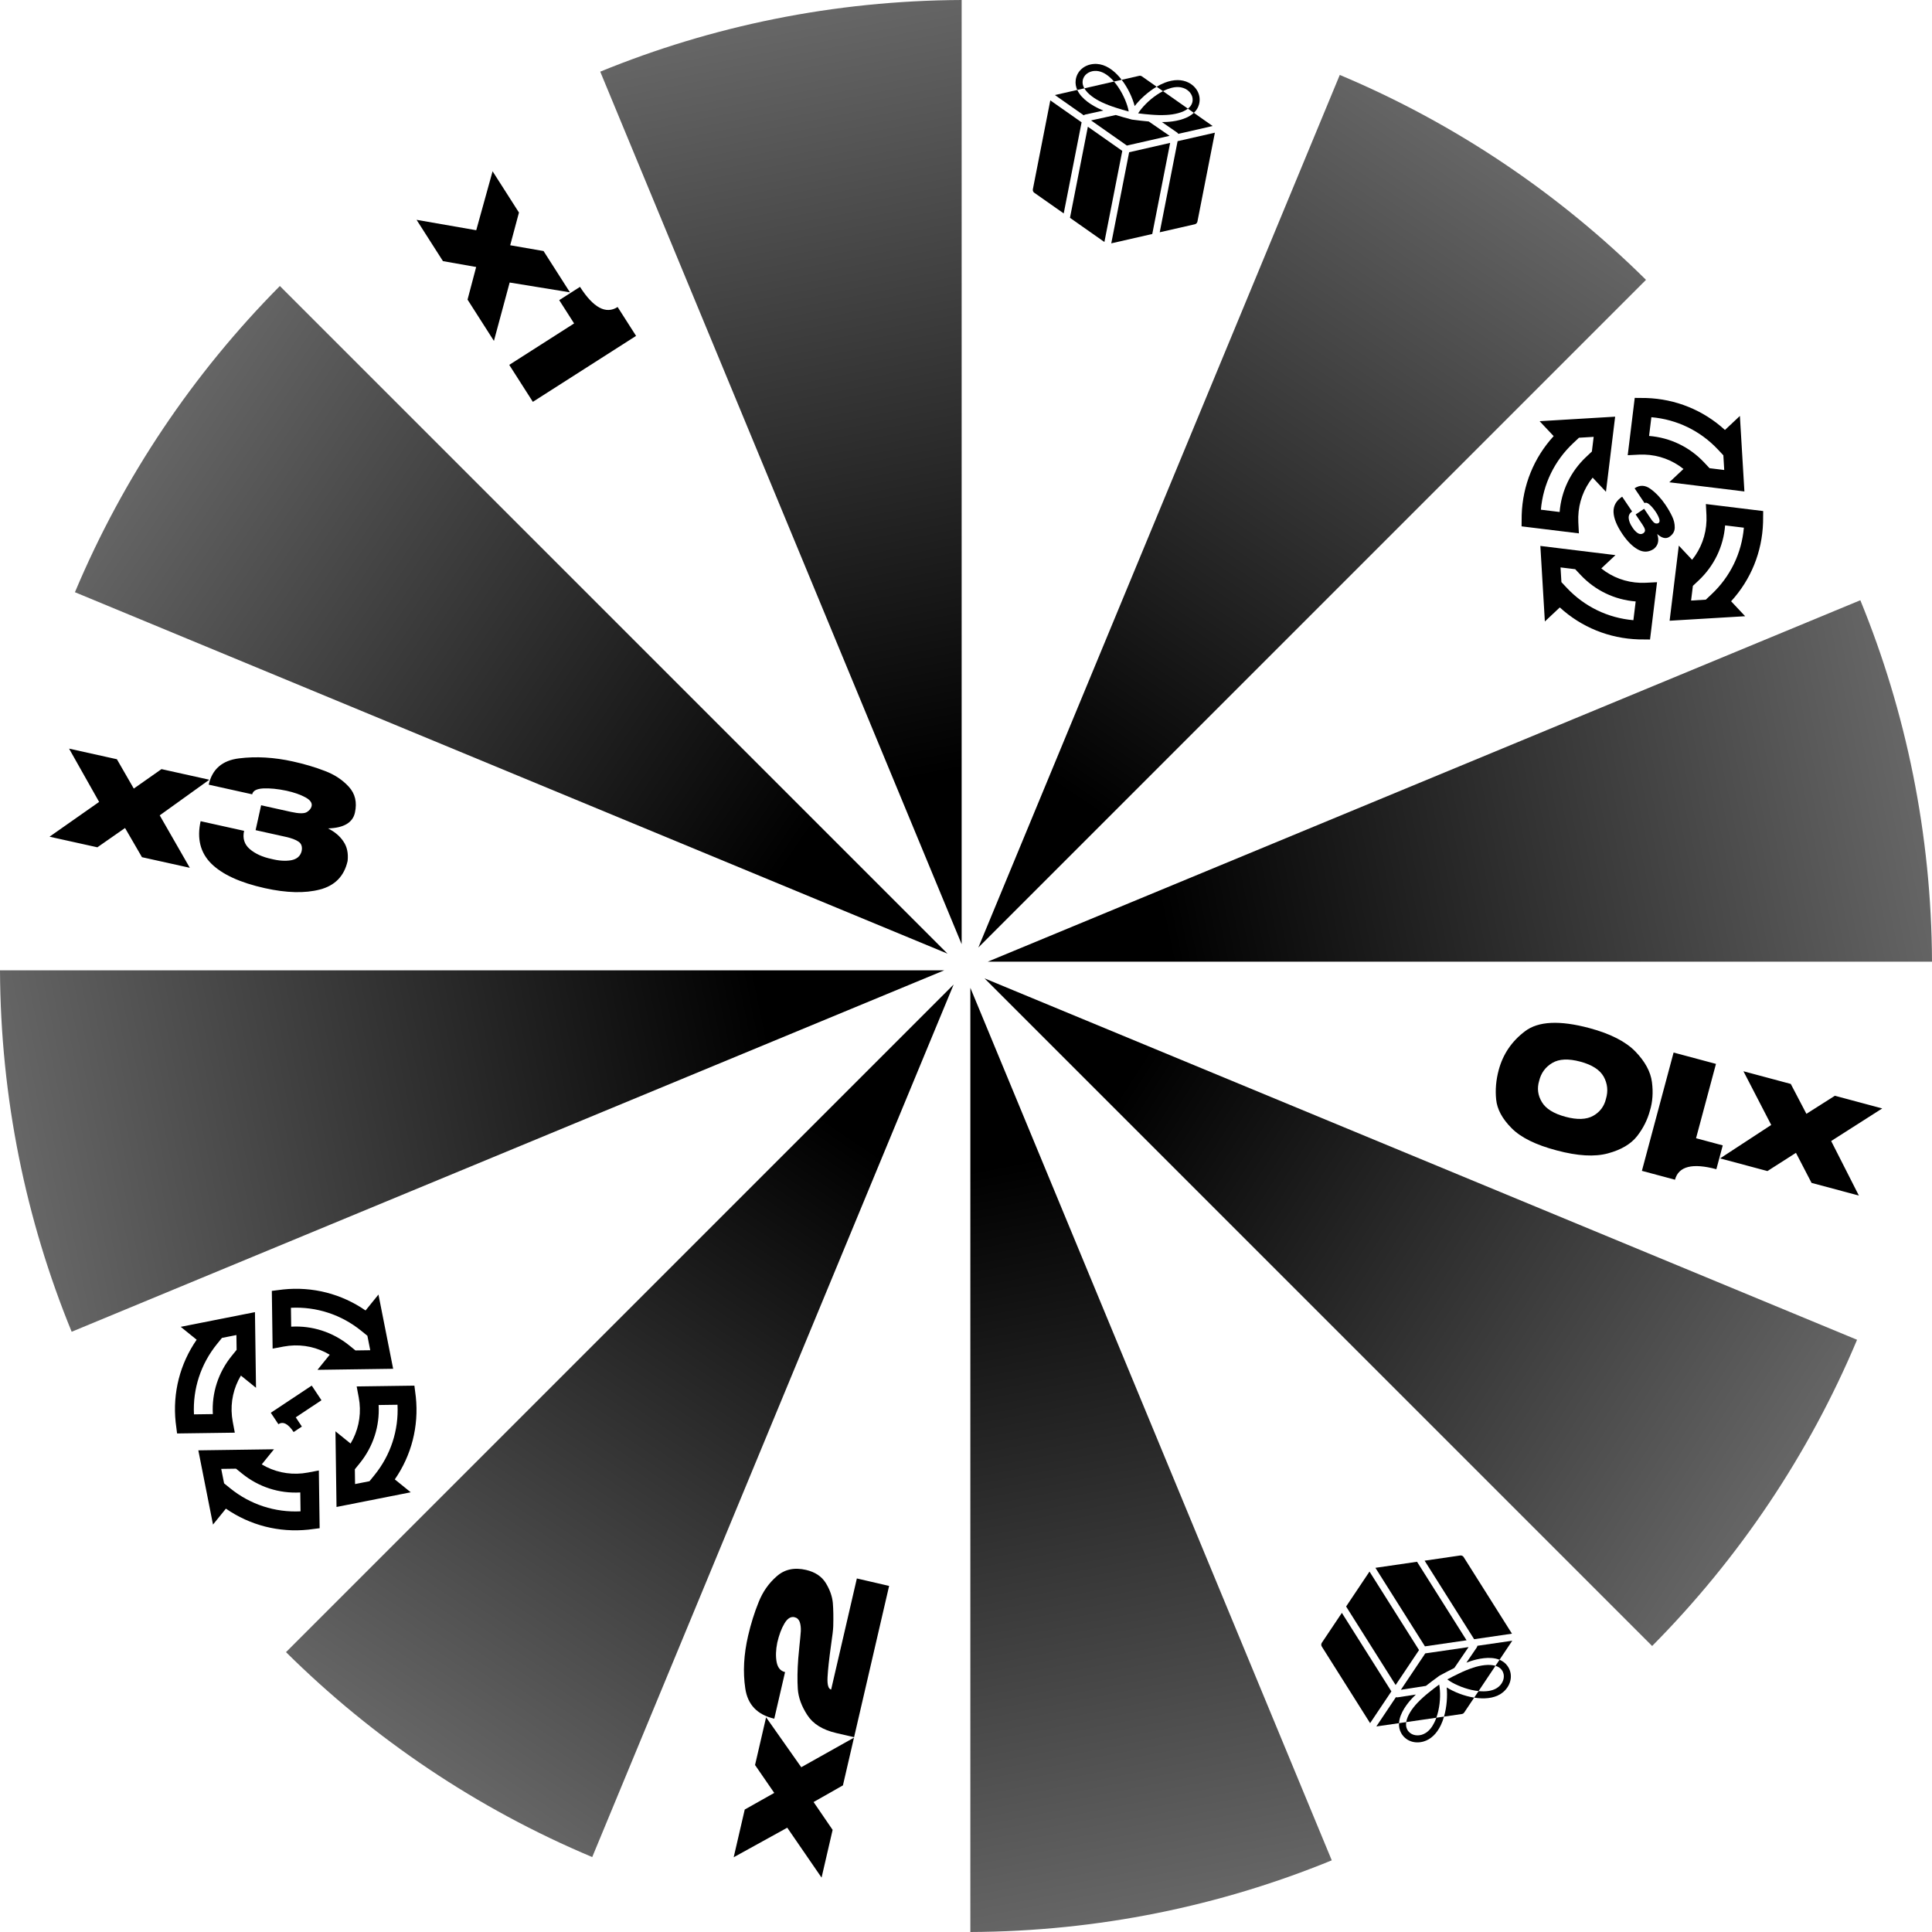 <svg width="409" height="409" viewBox="0 0 409 409" fill="none" xmlns="http://www.w3.org/2000/svg">
<g filter="url(#filter0_i_323_1577)">
<path fill-rule="evenodd" clip-rule="evenodd" d="M127.069 15.171C150.686 5.5 176.51 0.119 203.579 0V199.883L127.069 15.171Z" fill="url(#paint0_linear_323_1577)"/>
</g>
<path fill-rule="evenodd" clip-rule="evenodd" d="M60.547 59.245C79.035 40.92 101.004 26.1 125.373 15.864L201.886 200.584L60.547 59.245Z" fill="white"/>
<g filter="url(#filter1_i_323_1577)">
<path fill-rule="evenodd" clip-rule="evenodd" d="M15.864 125.372C26.097 101.002 40.92 79.037 59.246 60.547L200.584 201.885L15.864 125.372Z" fill="url(#paint1_linear_323_1577)"/>
</g>
<path fill-rule="evenodd" clip-rule="evenodd" d="M0 203.097C0.119 176.027 5.503 150.204 15.171 126.588L199.881 203.097H0Z" fill="white"/>
<g filter="url(#filter2_i_323_1577)">
<path fill-rule="evenodd" clip-rule="evenodd" d="M15.171 281.931C5.5 258.314 0.119 232.49 0 205.421H199.883L15.171 281.931Z" fill="url(#paint2_linear_323_1577)"/>
</g>
<path fill-rule="evenodd" clip-rule="evenodd" d="M59.246 348.453C40.92 329.965 26.1 307.996 15.864 283.628L200.584 207.115L59.246 348.453Z" fill="white"/>
<g filter="url(#filter3_i_323_1577)">
<path fill-rule="evenodd" clip-rule="evenodd" d="M125.373 393.136C101.003 382.903 79.037 368.079 60.547 349.754L201.886 208.416L125.373 393.136Z" fill="url(#paint3_linear_323_1577)"/>
</g>
<path fill-rule="evenodd" clip-rule="evenodd" d="M203.581 409C176.51 408.88 150.687 403.497 127.071 393.829L203.581 209.117V409Z" fill="white"/>
<g filter="url(#filter4_i_323_1577)">
<path fill-rule="evenodd" clip-rule="evenodd" d="M281.931 393.829C258.314 403.5 232.49 408.88 205.421 409V209.117L281.931 393.829Z" fill="url(#paint4_linear_323_1577)"/>
</g>
<path fill-rule="evenodd" clip-rule="evenodd" d="M348.453 349.754C329.965 368.079 307.996 382.9 283.628 393.136L207.115 208.416L348.453 349.754Z" fill="white"/>
<g filter="url(#filter5_i_323_1577)">
<path fill-rule="evenodd" clip-rule="evenodd" d="M393.136 283.628C382.903 307.997 368.08 329.963 349.754 348.453L208.416 207.115L393.136 283.628Z" fill="url(#paint5_linear_323_1577)"/>
</g>
<path fill-rule="evenodd" clip-rule="evenodd" d="M409 205.421C408.88 232.491 403.497 258.314 393.829 281.931L209.119 205.421H409Z" fill="white"/>
<g filter="url(#filter6_i_323_1577)">
<path fill-rule="evenodd" clip-rule="evenodd" d="M393.829 127.069C403.5 150.686 408.88 176.51 409 203.579H209.117L393.829 127.069Z" fill="url(#paint6_linear_323_1577)"/>
</g>
<path fill-rule="evenodd" clip-rule="evenodd" d="M349.754 60.547C368.08 79.035 382.9 101.004 393.136 125.372L208.416 201.885L349.754 60.547Z" fill="white"/>
<g filter="url(#filter7_i_323_1577)">
<path fill-rule="evenodd" clip-rule="evenodd" d="M283.628 15.864C307.998 26.097 329.963 40.92 348.453 59.245L207.115 200.584L283.628 15.864Z" fill="url(#paint7_linear_323_1577)"/>
</g>
<path fill-rule="evenodd" clip-rule="evenodd" d="M205.421 0C232.491 0.119 258.314 5.503 281.931 15.171L205.421 199.883V0Z" fill="white"/>
<path d="M34.188 162.821L44.314 165.066L33.813 172.608L40.181 183.71L30.055 181.465L26.471 175.287L20.613 179.372L10.487 177.128L20.984 169.764L14.62 158.483L24.746 160.728L28.322 166.94L34.188 162.821ZM73.576 182.32C72.85 185.485 70.9 187.481 67.726 188.309C64.552 189.137 60.672 189.042 56.088 188.026C50.843 186.863 47.053 185.126 44.718 182.814C42.406 180.507 41.657 177.517 42.471 173.846L51.673 175.886C51.325 177.459 51.722 178.744 52.865 179.739C54.031 180.739 55.563 181.437 57.461 181.834C59.025 182.229 60.416 182.322 61.634 182.113C62.858 181.882 63.6 181.233 63.86 180.166C64.035 179.272 63.822 178.614 63.221 178.194C62.643 177.779 61.715 177.43 60.438 177.147L54.11 175.744L55.278 170.475L61.606 171.878C63.294 172.253 64.416 172.262 64.974 171.907C65.531 171.552 65.862 171.135 65.969 170.656C66.12 169.972 65.673 169.346 64.626 168.779C63.579 168.212 62.258 167.752 60.661 167.398C58.763 167.001 57.113 166.839 55.709 166.91C54.328 166.987 53.554 167.402 53.387 168.154L44.185 166.114C44.913 162.83 47.059 160.973 50.624 160.543C54.217 160.095 58.02 160.316 62.034 161.206C64.474 161.747 66.708 162.41 68.736 163.194C70.791 163.961 72.493 165.08 73.841 166.551C75.19 168.023 75.622 169.853 75.136 172.042C74.666 174.163 72.769 175.274 69.445 175.375C70.887 176.101 71.974 177.024 72.707 178.144C73.468 179.245 73.763 180.615 73.591 182.252L73.576 182.32Z" fill="black"/>
<path d="M159.841 373.651L162.181 363.547L169.624 374.118L180.786 367.855L178.446 377.96L172.234 381.485L176.264 387.381L173.924 397.486L166.66 386.92L155.32 393.177L157.66 383.073L163.905 379.556L159.841 373.651ZM181.396 334.155L188.224 335.736L180.809 367.757L177.054 366.887C174.163 366.218 172.118 364.953 170.919 363.092C169.696 361.227 169.021 359.38 168.893 357.552C168.77 355.701 168.803 353.539 168.992 351.065C169.035 350.571 169.116 349.703 169.236 348.46C169.382 347.103 169.48 346.059 169.53 345.327C169.562 344.567 169.485 343.914 169.3 343.367C169.092 342.816 168.727 342.479 168.203 342.358C167.407 342.173 166.692 342.619 166.059 343.696C165.431 344.749 164.928 346.095 164.548 347.734C164.235 349.292 164.192 350.673 164.416 351.876C164.647 353.056 165.24 353.757 166.196 353.978L163.911 363.843C160.315 363.011 158.269 360.871 157.773 357.423C157.254 353.969 157.453 350.263 158.37 346.303C158.96 343.754 159.701 341.384 160.592 339.193C161.46 336.996 162.734 335.169 164.415 333.712C166.077 332.226 168.149 331.771 170.63 332.345C172.564 332.793 173.966 333.729 174.835 335.154C175.686 336.55 176.178 337.946 176.31 339.344C176.42 340.736 176.448 342.373 176.396 344.255C176.38 344.947 176.222 346.301 175.923 348.318C175.519 351.198 175.275 353.443 175.19 355.054C175.105 356.665 175.358 357.538 175.95 357.675L181.396 334.155Z" fill="black"/>
<path d="M115.07 53.146L120.655 61.886L107.894 59.81L104.563 72.168L98.978 63.428L100.804 56.523L93.771 55.279L88.187 46.538L100.819 48.738L104.279 36.256L109.863 44.996L108.008 51.92L115.07 53.146ZM134.655 71.107L112.805 85.068L107.806 77.244L121.536 68.471L118.385 63.54L122.785 60.728C125.615 65.158 128.27 66.58 130.75 64.995L134.655 71.107Z" fill="black"/>
<path d="M374.16 247.912L364.142 245.228L374.962 238.151L369.084 226.782L379.103 229.466L382.413 235.795L388.444 231.969L398.463 234.654L387.654 241.552L393.52 253.1L383.502 250.415L380.2 244.053L374.16 247.912ZM347.586 247.866L354.297 222.82L363.267 225.223L359.049 240.961L364.702 242.476L363.35 247.519C358.274 246.159 355.354 246.9 354.592 249.743L347.586 247.866ZM329.545 243.539C325.116 242.377 321.924 240.796 319.969 238.797C318.007 236.82 316.928 234.802 316.73 232.742C316.527 230.704 316.706 228.636 317.268 226.538C318.169 223.175 320.028 220.433 322.846 218.31C325.642 216.181 330.187 215.96 336.482 217.647C340.905 218.832 344.149 220.487 346.216 222.613C348.26 224.733 349.425 226.883 349.711 229.064C349.997 231.244 349.856 233.262 349.286 235.117C348.766 237.057 347.861 238.858 346.569 240.519C345.249 242.197 343.194 243.412 340.405 244.164C337.587 244.933 333.967 244.724 329.545 243.539ZM334.544 224.746C332.039 224.075 330.069 224.163 328.632 225.012C327.167 225.877 326.233 227.15 325.831 228.832C325.363 230.399 325.556 231.89 326.41 233.304C327.242 234.712 328.911 235.751 331.415 236.423C333.897 237.088 335.85 237.019 337.275 236.215C338.699 235.412 339.601 234.214 339.979 232.623C340.471 230.965 340.311 229.399 339.497 227.923C338.677 226.47 337.026 225.411 334.544 224.746Z" fill="black"/>
<path d="M41.985 307.033L45.093 322.747L47.824 319.375C52.922 322.903 59.046 324.476 65.276 323.822C65.484 323.8 67.668 323.52 67.668 323.52L67.499 311.299L65.165 311.738C64.79 311.809 64.406 311.865 64.025 311.905C60.986 312.224 57.992 311.555 55.411 310.008L58.002 306.809L41.985 307.033ZM63.569 315.948L63.624 319.945C58.22 320.213 52.976 318.505 48.739 315.073L47.438 314.02L46.833 310.96L49.964 310.916L51.257 311.963C54.764 314.803 59.105 316.202 63.569 315.948ZM75.945 295.842C76.016 296.216 76.072 296.599 76.112 296.982C76.431 300.02 75.762 303.014 74.215 305.595L71.016 303.005L71.24 319.022L86.953 315.914L83.582 313.183C87.109 308.085 88.683 301.961 88.029 295.731C88.007 295.524 87.728 293.339 87.728 293.339L75.505 293.507L75.945 295.842ZM84.152 297.382C84.42 302.786 82.712 308.03 79.279 312.268L78.226 313.568L75.166 314.173L75.122 311.042L76.17 309.749C79.01 306.243 80.409 301.901 80.155 297.438L84.152 297.382ZM37.185 301.069C37.206 301.276 37.486 303.461 37.486 303.461L49.708 303.293L49.268 300.959C49.197 300.583 49.141 300.199 49.101 299.818C48.782 296.78 49.451 293.786 50.999 291.205L54.197 293.795L53.974 277.778L38.26 280.886L41.632 283.617C38.104 288.715 36.531 294.839 37.185 301.069ZM46.987 283.232L50.047 282.626L50.091 285.757L49.043 287.051C46.203 290.557 44.804 294.899 45.058 299.362L41.062 299.417C40.794 294.013 42.502 288.77 45.934 284.532L46.987 283.232ZM61.189 284.895C64.227 284.576 67.221 285.245 69.802 286.792L67.211 289.991L83.228 289.767L80.12 274.053L77.389 277.425C72.291 273.897 66.168 272.324 59.938 272.978C59.729 273 57.545 273.279 57.545 273.279L57.714 285.501L60.048 285.062C60.423 284.991 60.807 284.935 61.189 284.895ZM61.589 276.855C66.993 276.587 72.237 278.295 76.475 281.727L77.775 282.78L78.38 285.84L75.249 285.884L73.956 284.837C70.45 281.997 66.108 280.598 61.644 280.852L61.589 276.855Z" fill="black"/>
<path d="M350.102 116.207C349.016 116.927 347.897 116.968 346.746 116.33C345.594 115.693 344.493 114.593 343.442 113.031C342.239 111.242 341.618 109.69 341.579 108.372C341.545 107.063 342.153 105.987 343.405 105.145L345.516 108.282C344.979 108.643 344.739 109.126 344.796 109.731C344.859 110.344 345.111 110.971 345.553 111.611C345.898 112.158 346.277 112.569 346.688 112.846C347.108 113.117 347.503 113.133 347.874 112.895C348.172 112.684 348.291 112.434 348.233 112.145C348.18 111.865 348.007 111.507 347.714 111.072L346.263 108.914L348.059 107.706L349.51 109.863C349.897 110.439 350.221 110.752 350.481 110.803C350.741 110.854 350.953 110.824 351.116 110.714C351.349 110.557 351.392 110.252 351.245 109.798C351.097 109.344 350.84 108.844 350.474 108.3C350.032 107.66 349.598 107.156 349.17 106.789C348.747 106.43 348.408 106.336 348.151 106.509L346.041 103.372C347.16 102.619 348.298 102.672 349.453 103.533C350.62 104.396 351.665 105.512 352.585 106.88C353.145 107.712 353.611 108.522 353.983 109.311C354.368 110.102 354.554 110.898 354.539 111.698C354.524 112.499 354.143 113.15 353.397 113.652C352.674 114.138 351.815 113.937 350.821 113.047C351.04 113.657 351.101 114.226 351.004 114.753C350.92 115.284 350.627 115.763 350.125 116.192L350.102 116.207Z" fill="black"/>
<path d="M57.328 299.079L65.993 293.327L68.053 296.43L62.608 300.044L63.906 302L62.161 303.158C60.995 301.402 59.92 300.85 58.937 301.503L57.328 299.079Z" fill="black"/>
<path d="M369.287 104.042L368.332 88.052L365.17 91.023C360.596 86.839 354.741 84.452 348.48 84.258C348.27 84.252 346.069 84.234 346.069 84.234L344.584 96.366L346.956 96.246C347.337 96.227 347.725 96.223 348.109 96.235C351.162 96.329 354.038 97.397 356.387 99.279L353.387 102.098L369.287 104.042ZM349.106 92.29L349.592 88.323C354.983 88.788 359.948 91.189 363.682 95.162L364.828 96.382L365.015 99.496L361.906 99.116L360.767 97.903C357.676 94.615 353.563 92.642 349.106 92.29ZM334.126 110.54C334.107 110.159 334.103 109.772 334.115 109.387C334.21 106.334 335.277 103.458 337.159 101.109L339.978 104.109L341.922 88.209L325.932 89.164L328.904 92.326C324.719 96.9 322.333 102.755 322.139 109.016C322.132 109.224 322.113 111.427 322.113 111.427L334.247 112.912L334.126 110.54ZM326.203 107.904C326.668 102.513 329.069 97.548 333.043 93.814L334.262 92.668L337.376 92.481L336.996 95.59L335.783 96.729C332.496 99.82 330.523 103.933 330.171 108.389L326.203 107.904ZM373.237 110.599C373.244 110.391 373.263 108.189 373.263 108.189L361.13 106.703L361.25 109.075C361.269 109.457 361.273 109.845 361.261 110.228C361.167 113.282 360.099 116.158 358.217 118.506L355.398 115.507L353.454 131.407L369.444 130.452L366.472 127.29C370.657 122.716 373.043 116.861 373.237 110.599ZM361.114 126.948L358 127.134L358.38 124.026L359.593 122.886C362.881 119.796 364.854 115.683 365.205 111.226L369.173 111.712C368.708 117.102 366.307 122.067 362.333 125.802L361.114 126.948ZM347.267 123.381C344.214 123.286 341.338 122.219 338.99 120.336L341.989 117.517L326.089 115.574L327.044 131.564L330.206 128.592C334.78 132.777 340.635 135.163 346.896 135.357C347.106 135.364 349.307 135.382 349.307 135.382L350.792 123.249L348.421 123.37C348.039 123.389 347.651 123.393 347.267 123.381ZM345.784 131.293C340.393 130.828 335.428 128.427 331.694 124.453L330.548 123.234L330.362 120.12L333.47 120.5L334.609 121.713C337.7 125 341.813 126.973 346.27 127.325L345.784 131.293Z" fill="black"/>
<path d="M233.28 21.662C234.239 22.114 235.25 22.494 236.272 22.815C237.157 23.109 238.057 23.361 238.944 23.603C238.882 23.229 238.782 22.818 238.647 22.392C238.123 20.721 237.115 18.752 235.832 17.263L229.557 18.7C230.242 19.897 231.775 20.959 233.28 21.662Z" fill="black"/>
<path d="M241.15 16.054L237.457 16.896C238.78 18.604 239.741 20.699 240.209 22.457C241.324 21.003 243.026 19.437 244.859 18.357L241.745 16.171C241.574 16.046 241.356 16.004 241.15 16.054Z" fill="black"/>
<path d="M241.682 22.98C241.388 23.329 241.139 23.672 240.94 23.995C241.853 24.107 242.782 24.213 243.712 24.276C244.78 24.365 245.852 24.394 246.911 24.338C248.57 24.257 250.391 23.853 251.477 23.003L246.204 19.3C244.413 20.207 242.761 21.669 241.682 22.98Z" fill="black"/>
<path d="M229.431 24.411C229.522 24.331 229.631 24.277 229.749 24.248L233.57 23.407C233.257 23.278 232.951 23.143 232.648 23C231.42 22.42 228.966 21.056 228.058 19.039L223.323 20.122L229.431 24.411Z" fill="black"/>
<path d="M247.597 28.754L243.188 25.718C242.112 25.627 241.053 25.495 240.008 25.365L239.721 25.331L239.575 25.303L239.275 25.221C238.258 24.946 237.228 24.668 236.205 24.347L230.975 25.491L237.899 30.348L238.561 30.817L239.351 30.633L247.597 28.754Z" fill="black"/>
<path d="M252.736 23.884C251.133 25.408 248.346 25.743 246.99 25.816C246.655 25.833 246.321 25.843 245.982 25.844L249.201 28.067C249.3 28.139 249.38 28.23 249.435 28.339L256.711 26.677L252.736 23.884Z" fill="black"/>
<path d="M218.654 40.063C218.599 40.346 218.714 40.64 218.953 40.807L225.187 45.182L228.973 25.897L222.348 21.249L218.654 40.063Z" fill="black"/>
<path d="M226.512 46.113L233.799 51.23L237.585 31.945L230.298 26.828L226.512 46.113Z" fill="black"/>
<path d="M235.251 51.515L243.932 49.533L247.718 30.248L239.037 32.23L235.251 51.515Z" fill="black"/>
<path d="M249.296 29.887L245.51 49.172L252.936 47.479C253.22 47.414 253.438 47.186 253.494 46.903L257.187 28.09L249.296 29.887Z" fill="black"/>
<path d="M251.61 17.489C250.212 16.777 248.478 16.776 246.586 17.505C246.007 17.731 245.423 18.016 244.859 18.357L246.204 19.3C246.507 19.14 246.812 19.005 247.122 18.884C248.216 18.459 249.198 18.335 250.047 18.501C250.366 18.564 250.663 18.668 250.937 18.804C251.917 19.306 252.744 20.388 252.407 21.686C252.274 22.21 251.94 22.642 251.477 23.003L252.736 23.884C253.253 23.405 253.649 22.804 253.841 22.058C254.309 20.25 253.419 18.41 251.61 17.489Z" fill="black"/>
<path d="M231.519 13.545C229.496 13.713 227.976 15.08 227.726 16.931C227.621 17.694 227.762 18.4 228.058 19.039L229.557 18.7C229.265 18.19 229.12 17.664 229.195 17.129C229.373 15.799 230.548 15.11 231.645 15.017C231.951 14.994 232.264 15.01 232.576 15.071C233.752 15.302 234.868 16.147 235.832 17.263L237.457 16.896C236.202 15.263 234.625 13.966 232.861 13.62C232.411 13.531 231.964 13.504 231.519 13.545Z" fill="black"/>
<path d="M311.846 353.05C310.839 353.38 309.843 353.798 308.879 354.266C308.034 354.659 307.206 355.093 306.395 355.526C306.697 355.756 307.052 355.986 307.443 356.203C308.97 357.059 311.055 357.799 313.01 358.001L316.587 352.649C315.267 352.248 313.423 352.528 311.846 353.05Z" fill="black"/>
<path d="M309.973 362.531L312.08 359.383C309.946 359.05 307.809 358.185 306.261 357.228C306.449 359.051 306.286 361.358 305.695 363.401L309.46 362.854C309.67 362.827 309.858 362.708 309.973 362.531Z" fill="black"/>
<path d="M304.831 357.859C304.806 357.403 304.751 356.983 304.674 356.612C303.934 357.157 303.185 357.717 302.466 358.31C301.628 358.979 300.828 359.693 300.097 360.46C298.946 361.659 297.899 363.202 297.692 364.565L304.069 363.639C304.749 361.75 304.947 359.553 304.831 357.859Z" fill="black"/>
<path d="M312.758 348.409C312.747 348.529 312.705 348.643 312.639 348.746L310.437 351.98C310.754 351.859 311.069 351.748 311.387 351.643C312.679 351.222 315.399 350.53 317.444 351.374L320.144 347.336L312.758 348.409Z" fill="black"/>
<path d="M296.567 357.72L301.857 356.901C302.702 356.229 303.563 355.598 304.412 354.976L304.644 354.803L304.769 354.724L305.044 354.577C305.972 354.079 306.912 353.574 307.876 353.105L310.894 348.684L302.525 349.904L301.722 350.017L301.274 350.693L296.567 357.72Z" fill="black"/>
<path d="M296.172 364.79C296.292 362.58 298.089 360.424 299.025 359.44C299.257 359.198 299.493 358.961 299.739 358.728L295.872 359.321C295.75 359.337 295.629 359.325 295.515 359.283L291.365 365.487L296.172 364.79Z" fill="black"/>
<path d="M309.852 329.63C309.698 329.386 309.412 329.251 309.123 329.293L301.587 330.391L312.071 347.014L320.079 345.846L309.852 329.63Z" fill="black"/>
<path d="M299.984 330.623L291.173 331.904L301.657 348.528L310.469 347.247L299.984 330.623Z" fill="black"/>
<path d="M289.921 332.694L284.969 340.093L295.453 356.717L300.406 349.317L289.921 332.694Z" fill="black"/>
<path d="M294.553 358.063L284.069 341.439L279.831 347.768C279.669 348.01 279.667 348.326 279.821 348.57L290.049 364.786L294.553 358.063Z" fill="black"/>
<path d="M301.381 368.667C302.886 368.225 304.148 367.036 305.023 365.207C305.29 364.645 305.518 364.037 305.695 363.401L304.069 363.639C303.959 363.963 303.83 364.271 303.687 364.572C303.184 365.632 302.555 366.396 301.823 366.858C301.548 367.031 301.261 367.159 300.968 367.248C299.911 367.556 298.566 367.337 297.921 366.162C297.658 365.689 297.604 365.146 297.692 364.565L296.172 364.79C296.126 365.492 296.249 366.201 296.622 366.876C297.523 368.512 299.433 369.239 301.381 368.667Z" fill="black"/>
<path d="M318.699 357.744C320.054 356.234 320.221 354.196 319.133 352.678C318.685 352.051 318.098 351.634 317.444 351.374L316.587 352.649C317.149 352.819 317.616 353.102 317.929 353.543C318.712 354.632 318.33 355.94 317.597 356.76C317.39 356.987 317.151 357.19 316.882 357.36C315.868 357.999 314.477 358.151 313.01 358.001L312.08 359.383C314.114 359.709 316.151 359.57 317.671 358.611C318.059 358.367 318.403 358.08 318.699 357.744Z" fill="black"/>
<defs>
<filter id="filter0_i_323_1577" x="127.069" y="0" width="76.51" height="199.883" filterUnits="userSpaceOnUse" color-interpolation-filters="sRGB">
<feFlood flood-opacity="0" result="BackgroundImageFix"/>
<feBlend mode="normal" in="SourceGraphic" in2="BackgroundImageFix" result="shape"/>
<feColorMatrix in="SourceAlpha" type="matrix" values="0 0 0 0 0 0 0 0 0 0 0 0 0 0 0 0 0 0 127 0" result="hardAlpha"/>
<feOffset/>
<feGaussianBlur stdDeviation="12.5"/>
<feComposite in2="hardAlpha" operator="arithmetic" k2="-1" k3="1"/>
<feColorMatrix type="matrix" values="0 0 0 0 0 0 0 0 0 0 0 0 0 0 0 0 0 0 1 0"/>
<feBlend mode="normal" in2="shape" result="effect1_innerShadow_323_1577"/>
</filter>
<filter id="filter1_i_323_1577" x="15.864" y="60.547" width="184.72" height="141.338" filterUnits="userSpaceOnUse" color-interpolation-filters="sRGB">
<feFlood flood-opacity="0" result="BackgroundImageFix"/>
<feBlend mode="normal" in="SourceGraphic" in2="BackgroundImageFix" result="shape"/>
<feColorMatrix in="SourceAlpha" type="matrix" values="0 0 0 0 0 0 0 0 0 0 0 0 0 0 0 0 0 0 127 0" result="hardAlpha"/>
<feOffset/>
<feGaussianBlur stdDeviation="12.5"/>
<feComposite in2="hardAlpha" operator="arithmetic" k2="-1" k3="1"/>
<feColorMatrix type="matrix" values="0 0 0 0 0 0 0 0 0 0 0 0 0 0 0 0 0 0 1 0"/>
<feBlend mode="normal" in2="shape" result="effect1_innerShadow_323_1577"/>
</filter>
<filter id="filter2_i_323_1577" x="0" y="205.421" width="199.883" height="76.51" filterUnits="userSpaceOnUse" color-interpolation-filters="sRGB">
<feFlood flood-opacity="0" result="BackgroundImageFix"/>
<feBlend mode="normal" in="SourceGraphic" in2="BackgroundImageFix" result="shape"/>
<feColorMatrix in="SourceAlpha" type="matrix" values="0 0 0 0 0 0 0 0 0 0 0 0 0 0 0 0 0 0 127 0" result="hardAlpha"/>
<feOffset/>
<feGaussianBlur stdDeviation="12.5"/>
<feComposite in2="hardAlpha" operator="arithmetic" k2="-1" k3="1"/>
<feColorMatrix type="matrix" values="0 0 0 0 0 0 0 0 0 0 0 0 0 0 0 0 0 0 1 0"/>
<feBlend mode="normal" in2="shape" result="effect1_innerShadow_323_1577"/>
</filter>
<filter id="filter3_i_323_1577" x="60.547" y="208.416" width="141.338" height="184.72" filterUnits="userSpaceOnUse" color-interpolation-filters="sRGB">
<feFlood flood-opacity="0" result="BackgroundImageFix"/>
<feBlend mode="normal" in="SourceGraphic" in2="BackgroundImageFix" result="shape"/>
<feColorMatrix in="SourceAlpha" type="matrix" values="0 0 0 0 0 0 0 0 0 0 0 0 0 0 0 0 0 0 127 0" result="hardAlpha"/>
<feOffset/>
<feGaussianBlur stdDeviation="12.5"/>
<feComposite in2="hardAlpha" operator="arithmetic" k2="-1" k3="1"/>
<feColorMatrix type="matrix" values="0 0 0 0 0 0 0 0 0 0 0 0 0 0 0 0 0 0 1 0"/>
<feBlend mode="normal" in2="shape" result="effect1_innerShadow_323_1577"/>
</filter>
<filter id="filter4_i_323_1577" x="205.421" y="209.117" width="76.51" height="199.883" filterUnits="userSpaceOnUse" color-interpolation-filters="sRGB">
<feFlood flood-opacity="0" result="BackgroundImageFix"/>
<feBlend mode="normal" in="SourceGraphic" in2="BackgroundImageFix" result="shape"/>
<feColorMatrix in="SourceAlpha" type="matrix" values="0 0 0 0 0 0 0 0 0 0 0 0 0 0 0 0 0 0 127 0" result="hardAlpha"/>
<feOffset/>
<feGaussianBlur stdDeviation="12.5"/>
<feComposite in2="hardAlpha" operator="arithmetic" k2="-1" k3="1"/>
<feColorMatrix type="matrix" values="0 0 0 0 0 0 0 0 0 0 0 0 0 0 0 0 0 0 1 0"/>
<feBlend mode="normal" in2="shape" result="effect1_innerShadow_323_1577"/>
</filter>
<filter id="filter5_i_323_1577" x="208.416" y="207.115" width="184.72" height="141.338" filterUnits="userSpaceOnUse" color-interpolation-filters="sRGB">
<feFlood flood-opacity="0" result="BackgroundImageFix"/>
<feBlend mode="normal" in="SourceGraphic" in2="BackgroundImageFix" result="shape"/>
<feColorMatrix in="SourceAlpha" type="matrix" values="0 0 0 0 0 0 0 0 0 0 0 0 0 0 0 0 0 0 127 0" result="hardAlpha"/>
<feOffset/>
<feGaussianBlur stdDeviation="12.5"/>
<feComposite in2="hardAlpha" operator="arithmetic" k2="-1" k3="1"/>
<feColorMatrix type="matrix" values="0 0 0 0 0 0 0 0 0 0 0 0 0 0 0 0 0 0 1 0"/>
<feBlend mode="normal" in2="shape" result="effect1_innerShadow_323_1577"/>
</filter>
<filter id="filter6_i_323_1577" x="209.117" y="127.069" width="199.883" height="76.51" filterUnits="userSpaceOnUse" color-interpolation-filters="sRGB">
<feFlood flood-opacity="0" result="BackgroundImageFix"/>
<feBlend mode="normal" in="SourceGraphic" in2="BackgroundImageFix" result="shape"/>
<feColorMatrix in="SourceAlpha" type="matrix" values="0 0 0 0 0 0 0 0 0 0 0 0 0 0 0 0 0 0 127 0" result="hardAlpha"/>
<feOffset/>
<feGaussianBlur stdDeviation="12.5"/>
<feComposite in2="hardAlpha" operator="arithmetic" k2="-1" k3="1"/>
<feColorMatrix type="matrix" values="0 0 0 0 0 0 0 0 0 0 0 0 0 0 0 0 0 0 1 0"/>
<feBlend mode="normal" in2="shape" result="effect1_innerShadow_323_1577"/>
</filter>
<filter id="filter7_i_323_1577" x="207.115" y="15.864" width="141.338" height="184.72" filterUnits="userSpaceOnUse" color-interpolation-filters="sRGB">
<feFlood flood-opacity="0" result="BackgroundImageFix"/>
<feBlend mode="normal" in="SourceGraphic" in2="BackgroundImageFix" result="shape"/>
<feColorMatrix in="SourceAlpha" type="matrix" values="0 0 0 0 0 0 0 0 0 0 0 0 0 0 0 0 0 0 127 0" result="hardAlpha"/>
<feOffset/>
<feGaussianBlur stdDeviation="12.5"/>
<feComposite in2="hardAlpha" operator="arithmetic" k2="-1" k3="1"/>
<feColorMatrix type="matrix" values="0 0 0 0 0 0 0 0 0 0 0 0 0 0 0 0 0 0 1 0"/>
<feBlend mode="normal" in2="shape" result="effect1_innerShadow_323_1577"/>
</filter>
<linearGradient id="paint0_linear_323_1577" x1="196.668" y1="164.325" x2="165.404" y2="4.842" gradientUnits="userSpaceOnUse">
<stop/>
<stop offset="1" stop-color="#666666"/>
</linearGradient>
<linearGradient id="paint1_linear_323_1577" x1="168.498" y1="180.497" x2="34.43" y2="89.727" gradientUnits="userSpaceOnUse">
<stop/>
<stop offset="1" stop-color="#666666"/>
</linearGradient>
<linearGradient id="paint2_linear_323_1577" x1="161.195" y1="211.797" x2="4.695" y2="244.14" gradientUnits="userSpaceOnUse">
<stop/>
<stop offset="1" stop-color="#666666"/>
</linearGradient>
<linearGradient id="paint3_linear_323_1577" x1="181.018" y1="241.01" x2="90.77" y2="374.035" gradientUnits="userSpaceOnUse">
<stop/>
<stop offset="1" stop-color="#666666"/>
</linearGradient>
<linearGradient id="paint4_linear_323_1577" x1="213.362" y1="246.227" x2="244.14" y2="404.292" gradientUnits="userSpaceOnUse">
<stop/>
<stop offset="1" stop-color="#666666"/>
</linearGradient>
<linearGradient id="paint5_linear_323_1577" x1="238.923" y1="228.49" x2="375.6" y2="316.652" gradientUnits="userSpaceOnUse">
<stop/>
<stop offset="1" stop-color="#666666"/>
</linearGradient>
<linearGradient id="paint6_linear_323_1577" x1="246.748" y1="197.712" x2="404.814" y2="164.847" gradientUnits="userSpaceOnUse">
<stop/>
<stop offset="1" stop-color="#666666"/>
</linearGradient>
<linearGradient id="paint7_linear_323_1577" x1="229.012" y1="170.063" x2="319.26" y2="35.473" gradientUnits="userSpaceOnUse">
<stop/>
<stop offset="1" stop-color="#666666"/>
</linearGradient>
</defs>
</svg>
